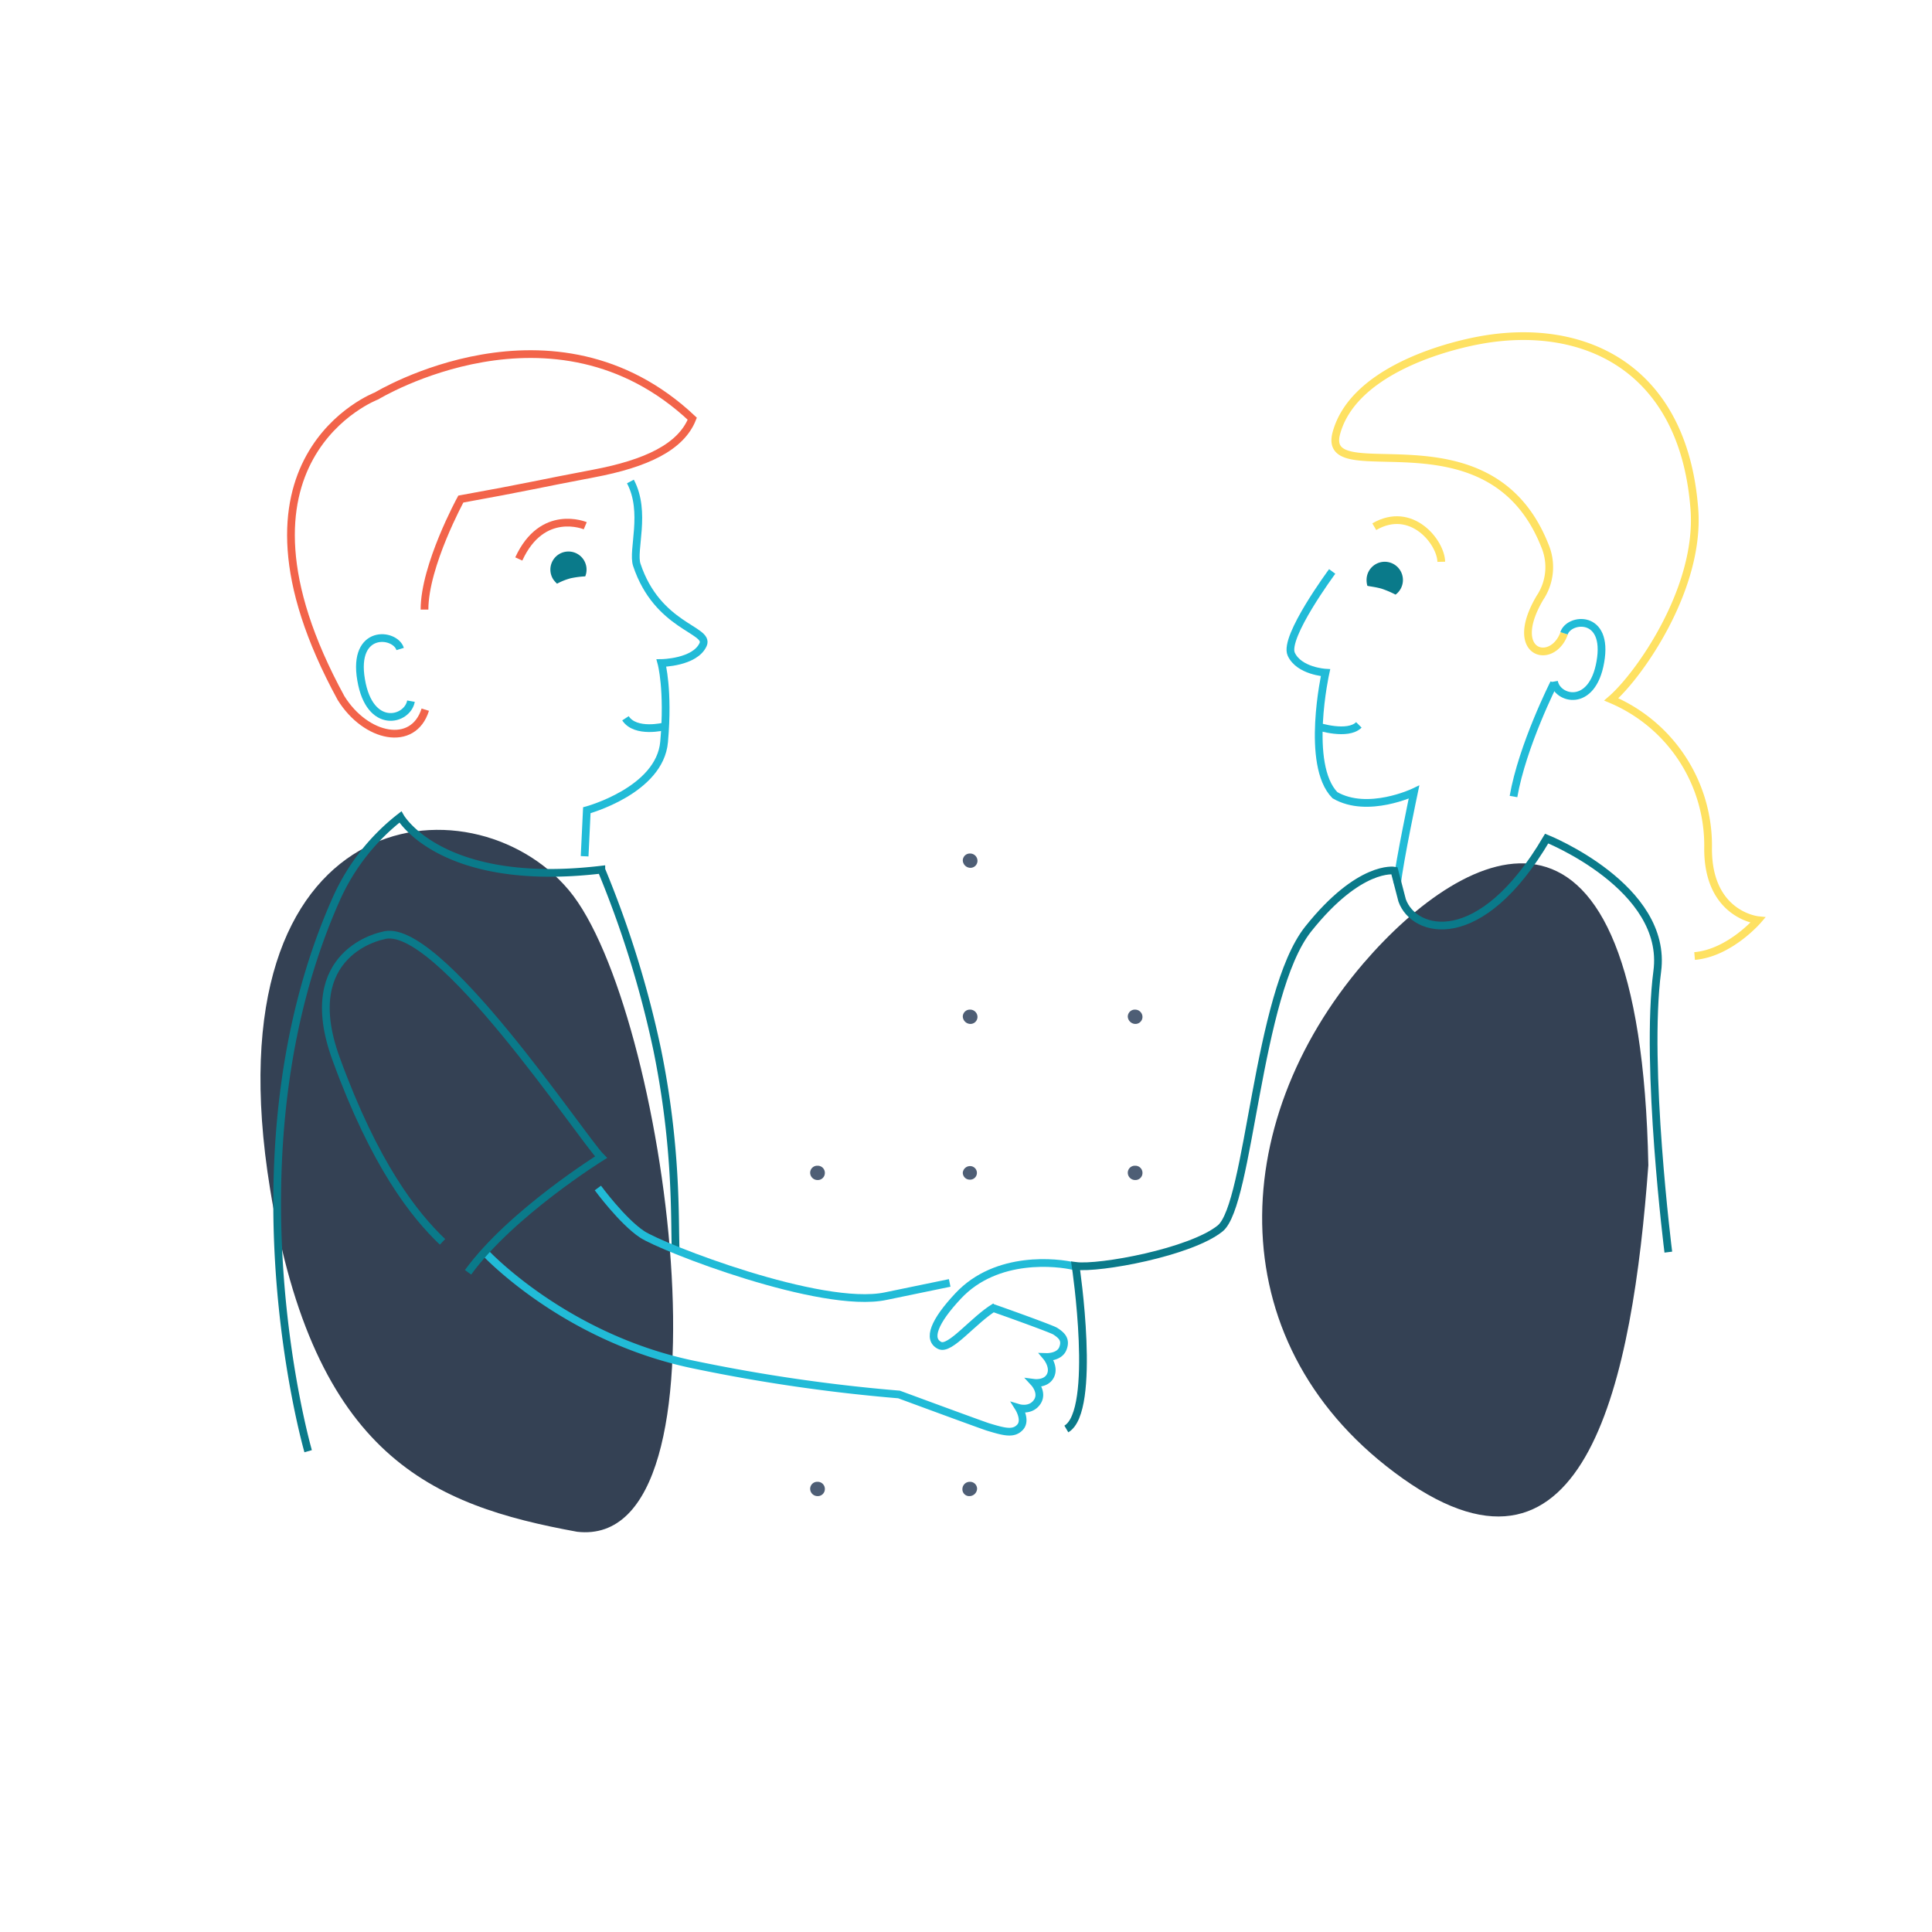 <svg id="Layer_1" data-name="Layer 1" xmlns="http://www.w3.org/2000/svg" viewBox="0 0 500 500"><defs><style>.cls-1,.cls-3,.cls-4,.cls-6{fill:none;stroke-miterlimit:10;stroke-width:2px;}.cls-1{stroke:#21bbd7;}.cls-2{fill:#344154;}.cls-3{stroke:#fee162;}.cls-4{stroke:#0a7a8a;}.cls-5{fill:#0a7a8a;}.cls-6{stroke:#f2644a;}.cls-7{fill:#4e5e75;}</style></defs><path class="cls-1" d="M257.57,338.19c-5.7,3.4-11.7,11.4-14.4,10-3.2-1.6-1.4-6.2,4.8-12.8,10-10.7,25.9-8.7,30-7.7"/><path class="cls-2" d="M149.36,396.42c-37.41-6.85-68.13-19.27-79.46-88.7C53.55,207.48,122,200.27,147.23,230.39S191.62,401.29,149.36,396.42Z"/><path class="cls-2" d="M352.89,249.26c26.5-30.8,71.6-53.9,73.7,52.3-4.07,55.19-15.95,114.8-63.51,81.1S317.09,291,352.89,249.26Z"/><path class="cls-3" d="M404.81,163.89c-3.07,8.53-14.89,5.44-6.29-9.16a14.28,14.28,0,0,0,1.24-13.64c-14.41-36.16-58.07-13.66-53.91-29s26.22-22,36.89-24c26.66-5,53,6.59,55.77,43.78C440,152.49,424.08,174.9,417,181a41.09,41.09,0,0,1,25.05,38.68c0,17.16,12.91,18.45,12.91,18.45s-7.29,8.5-16.4,9.29"/><path class="cls-4" d="M79.75,375.57s-22.26-77,7.4-143.2a55.47,55.47,0,0,1,16.47-20.93s10.58,18.54,52,13.63a263.67,263.67,0,0,1,14.49,46.72c5.14,25.23,4.44,43.74,4.74,51.34"/><path class="cls-1" d="M361.57,228.59c.6-5.7,4.37-23.59,4.37-23.59s-12,5.72-20.47.79c-7.7-7.9-2.43-31.7-2.43-31.7s-6.87-.4-8.87-4.8,10.6-21.4,10.6-21.4"/><path class="cls-1" d="M402.17,176.79s-8.18,16.15-10.48,29.35"/><path class="cls-1" d="M404.77,163.89c1.3-4,11.6-5,9.4,7.4-2.1,12.1-11.2,9.7-12,5.1"/><path class="cls-3" d="M373,145.39c-.1-5.1-7.74-14.68-17.34-9.08"/><path class="cls-1" d="M341.07,188s7.7,2.5,10.6-.4"/><path class="cls-1" d="M163.15,124.61c4.21,7.94.4,17.79,1.65,21.56,5.36,16.12,18.87,16.73,17.17,20.62-2.1,4.7-10.8,4.8-10.8,4.8s1.9,6.9.7,20.4c-1.1,12.6-20,17.7-20,17.7l-.57,11.91"/><path class="cls-5" d="M147.66,149.66a23.43,23.43,0,0,1,3.8-.5,4.68,4.68,0,1,0-8.2.9,9,9,0,0,0,.9,1A16.13,16.13,0,0,1,147.66,149.66Z"/><path class="cls-5" d="M357.67,152.39a25.3,25.3,0,0,1,3.5,1.5,4.71,4.71,0,0,0,1.9-4,4.7,4.7,0,0,0-9.4.4,5.07,5.07,0,0,0,.2,1.3C353.87,151.69,356.07,151.89,357.67,152.39Z"/><path class="cls-1" d="M161.87,185.89c2.6,4,10.1,2.1,10.1,2.1"/><path class="cls-6" d="M110.06,183.66c-3.1,9.9-15.4,7.3-21.8-3-33.8-62,9.2-78.2,9.2-78.2s45.8-27.9,81.7,5.9c-2.9,7.3-11.8,11.6-25.6,14.2s-17.1,3.5-34.3,6.6c0,0-9.4,17.2-9.4,28.6"/><path class="cls-6" d="M134.26,144.66c6.1-13.3,17.2-8.6,17.2-8.6"/><path class="cls-1" d="M106.36,181.46c-.9,5-10.7,7.6-12.9-5.5-2.3-13.3,8.8-12.2,10.1-8"/><path class="cls-4" d="M431.76,324.05s-6.09-48.17-2.86-72.69c2.86-21.75-28.62-34.34-28.62-34.34-17.17,29.19-34.34,24.61-37.41,16l-2-7.7s-9-1.59-22.3,15.1-15.16,71.34-22.8,77.5-31.2,10.5-37.4,9.7c0,0,5.6,37.5-2.4,42.2"/><g id="Layer_3" data-name="Layer 3"><path class="cls-7" d="M249.17,222.69a2,2,0,0,0,1.9,1.9h0a1.82,1.82,0,0,0,1.9-1.8,1.9,1.9,0,0,0-1.9-1.9,1.82,1.82,0,0,0-1.9,1.8Z"/><path class="cls-7" d="M291.87,263.09a2,2,0,0,0,1.9,1.9h0a1.82,1.82,0,0,0,1.9-1.8,1.9,1.9,0,0,0-1.9-1.9,1.82,1.82,0,0,0-1.9,1.8Z"/><path class="cls-7" d="M291.87,303.49a1.9,1.9,0,0,0,1.9,1.9h0a1.82,1.82,0,0,0,1.9-1.8,1.84,1.84,0,0,0-1.9-1.9,1.82,1.82,0,0,0-1.9,1.8Z"/><path class="cls-7" d="M249.17,263.09a2,2,0,0,0,1.9,1.9h0a1.82,1.82,0,0,0,1.9-1.8,1.9,1.9,0,0,0-1.9-1.9,1.82,1.82,0,0,0-1.9,1.8Z"/><path class="cls-7" d="M249.17,303.49a1.79,1.79,0,0,0,1.8,1.8h0a1.75,1.75,0,1,0,.2-3.5,1.88,1.88,0,0,0-2,1.7Z"/><path class="cls-7" d="M209.67,303.49a1.9,1.9,0,0,0,1.9,1.9h0a1.82,1.82,0,0,0,1.9-1.8,1.84,1.84,0,0,0-1.9-1.9,1.82,1.82,0,0,0-1.9,1.8Z"/><path class="cls-7" d="M209.67,385.29a1.9,1.9,0,0,0,1.9,1.9h0a1.82,1.82,0,0,0,1.9-1.8,1.84,1.84,0,0,0-1.9-1.9,1.82,1.82,0,0,0-1.9,1.8Z"/><path class="cls-7" d="M249.07,385.39a1.76,1.76,0,0,0,1.9,1.8h0a2,2,0,0,0,1.9-1.9,1.82,1.82,0,0,0-1.9-1.8,1.9,1.9,0,0,0-1.9,1.9Z"/></g><path class="cls-1" d="M154.73,307.45s6.3,8.59,11.45,12,46.36,19.47,63,16l16.6-3.43"/><path class="cls-1" d="M125.54,324.14s20.6,22.24,54.37,29.1a437.54,437.54,0,0,0,52.76,7.65s20.3,7.5,23,8.4c4.3,1.3,6.6,1.9,8.3.1s-.3-5-.3-5,3,.9,4.7-1.5-.7-5-.7-5,3.1.4,4.2-1.9-1-4.8-1-4.8,3.3.1,4.2-2.2-.3-3.4-2-4.5c-.8-.5-10.1-3.9-16.4-6.1"/><path class="cls-4" d="M121.13,329.27c11.14-15.32,34.42-29.79,34.42-29.79-4.89-4.84-42.65-62-56.52-57.33,0,0-22.14,4.14-12.08,31.79s20.27,40.48,27.57,47.45"/></svg>